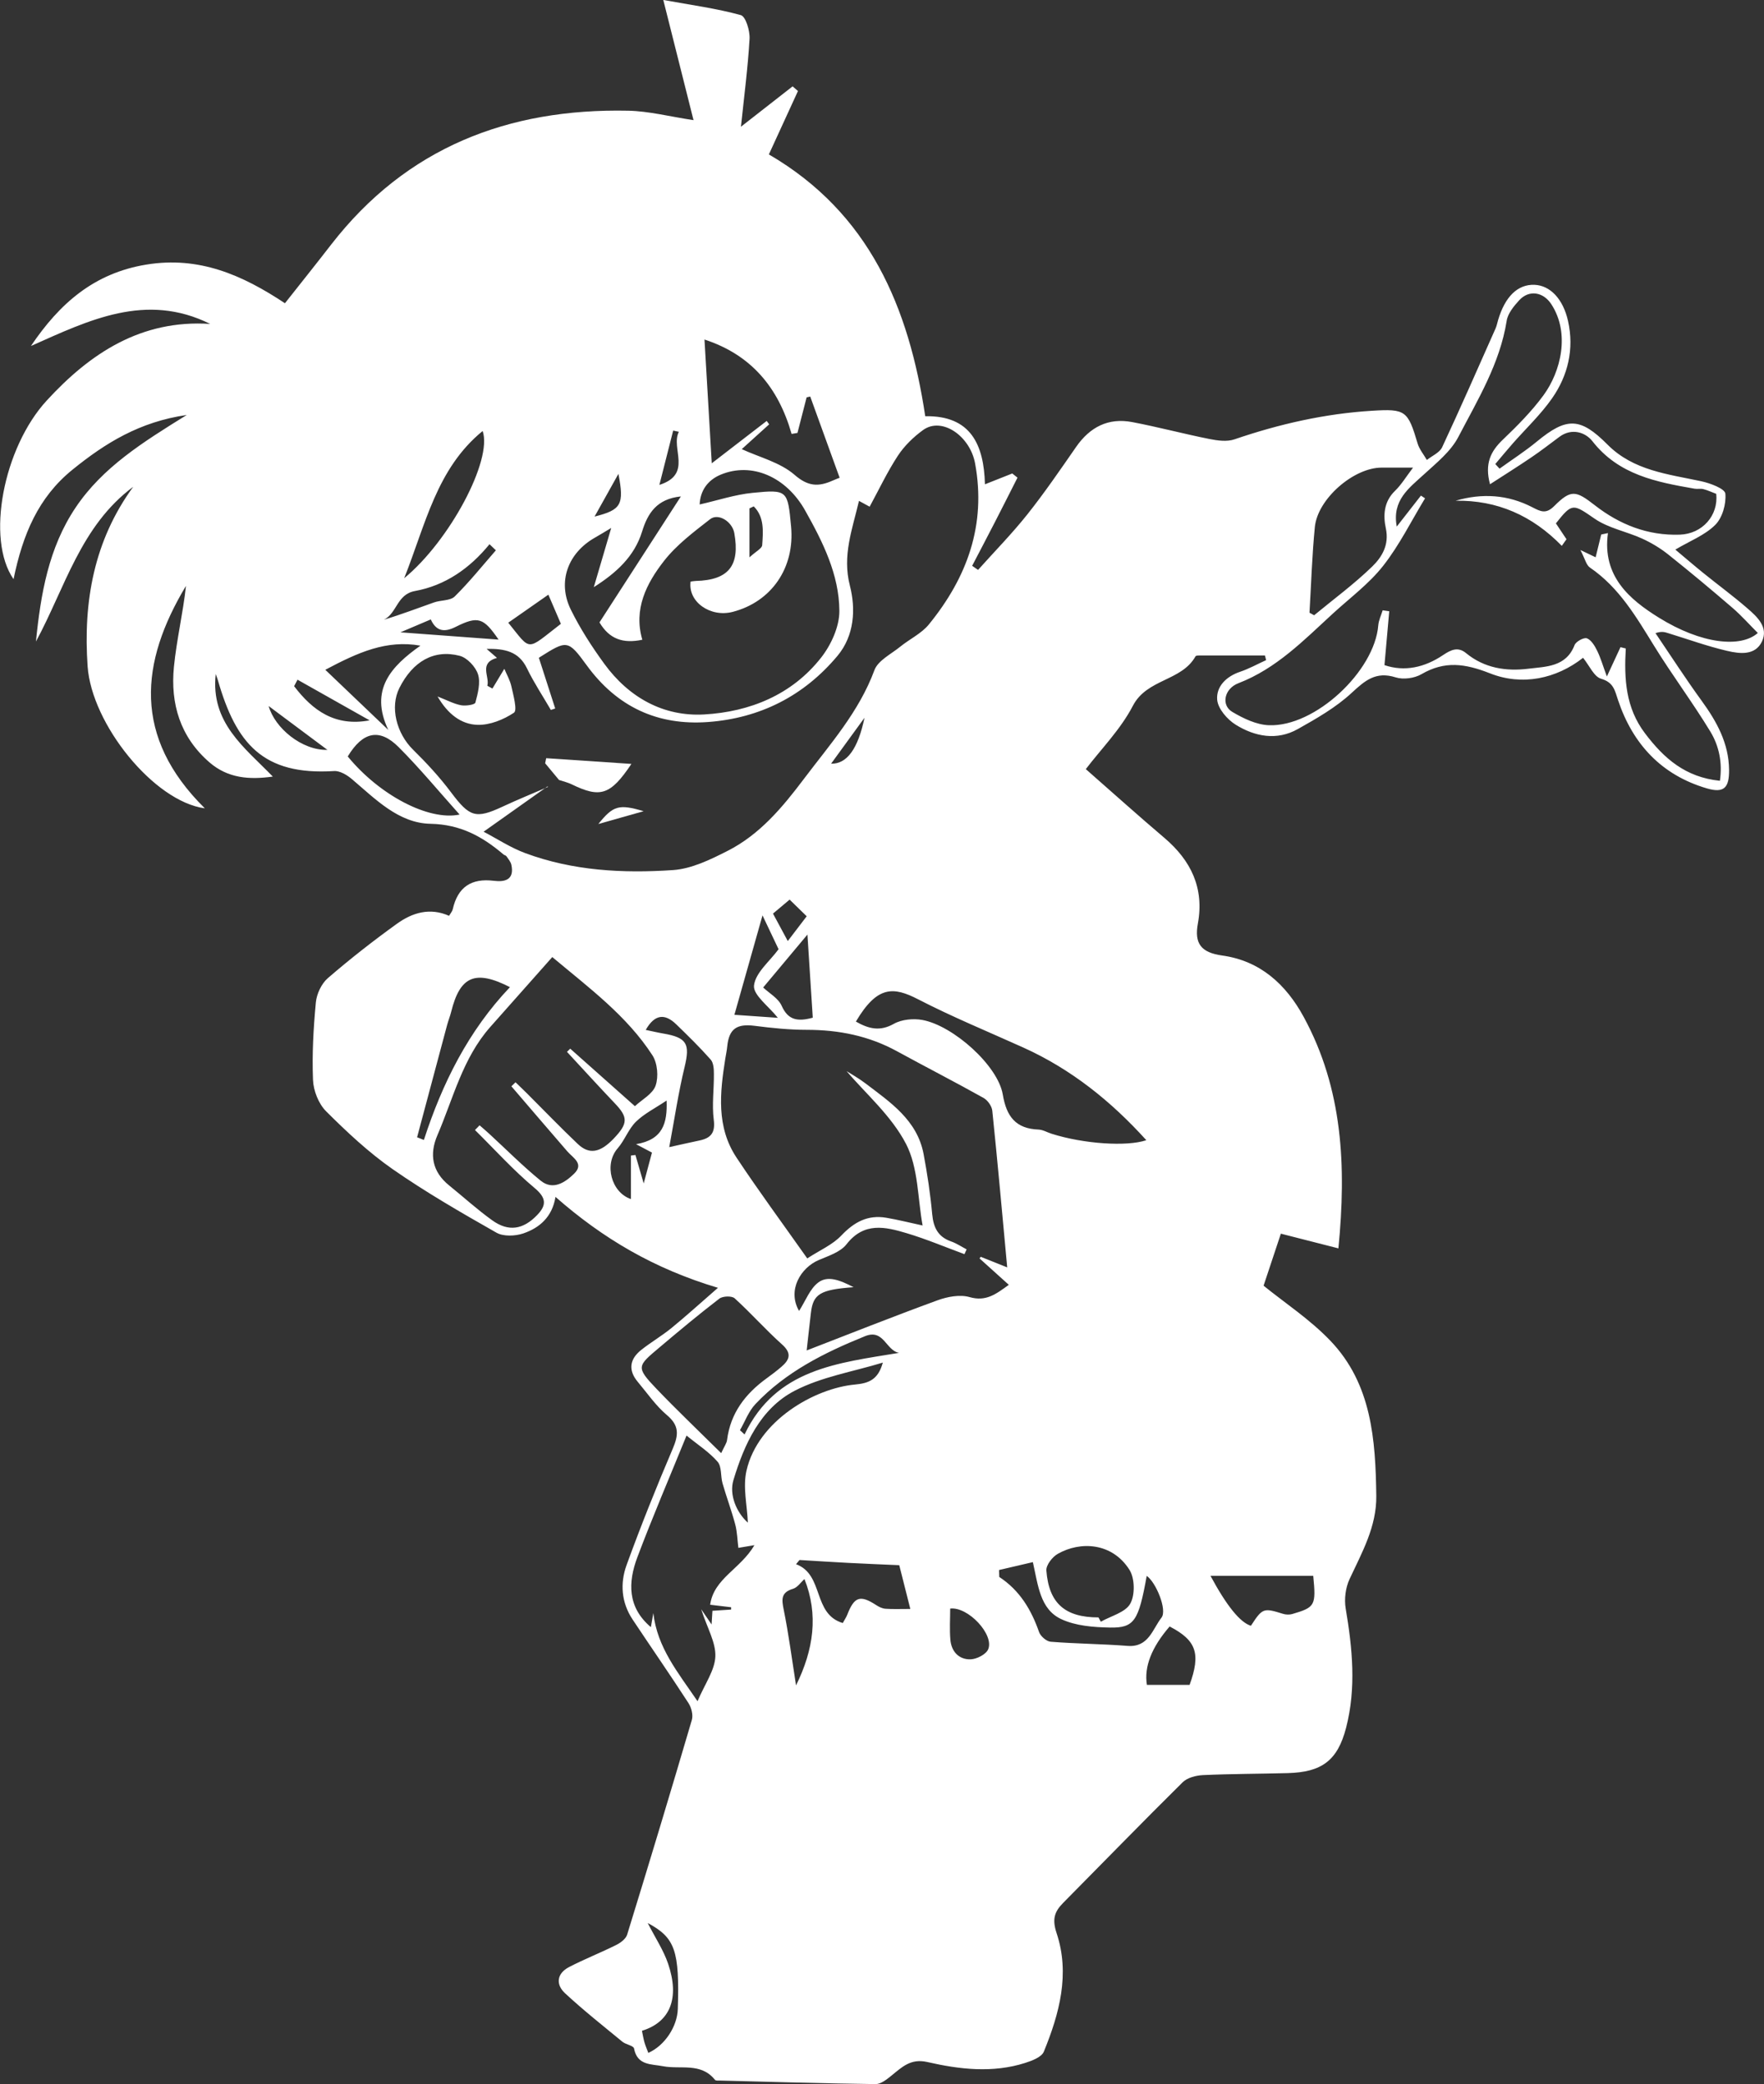 <?xml version="1.0" encoding="UTF-8"?>
<svg fill="white" id="Layer_1" data-name="Layer 1" xmlns="http://www.w3.org/2000/svg" viewBox="0 0 373.41 441.13">
  <rect x="0" y="0" width="373.41" height="441.13" fill="#333333" stroke="none"/>
  <path d="m152.04,272.58c-13.61-4.05-24.45-10.48-34.45-19.26-.69,4.25-3.38,6.56-6.82,7.73-1.71.58-4.19.68-5.67-.15-7.48-4.25-14.96-8.56-22.01-13.47-5.07-3.54-9.67-7.85-14.06-12.23-1.59-1.59-2.68-4.35-2.77-6.63-.22-5.45.09-10.96.6-16.4.17-1.81,1.19-3.98,2.54-5.15,4.7-4.06,9.61-7.9,14.65-11.53,3.23-2.32,6.94-3.47,11.01-1.66.32-.55.68-.94.78-1.39,1.06-4.69,3.93-6.62,8.71-6.02,2.37.3,4.38-.24,3.7-3.39-.14-.65-.65-1.22-1.04-1.8-.13-.19-.44-.23-.63-.39-4.47-3.8-9.09-6.36-15.48-6.49-6.72-.13-11.62-5.22-16.59-9.44-1.03-.88-2.56-1.8-3.79-1.72-15.06.95-20.74-5.82-24.6-19.24-.09-.32-.22-.64-.45-1.3-1.14,10.33,6.09,15.53,12.08,21.71-4.93.69-9.49.39-13.42-3.02-6.19-5.37-8.28-12.4-7.51-20.21.57-5.76,1.94-11.44,2.55-17.13-9.73,16.19-11.32,31.96,3.99,47.08-10.8-1.45-23.96-17.84-24.81-30.04-.95-13.66,1.31-26.59,9.65-38.01-11.12,8.25-14.42,21.35-20.59,32.75,1.01-10.02,2.66-19.81,8.4-28.36,5.71-8.51,14.21-13.82,23.52-19.59-9.97,1.44-17.22,5.93-24.19,11.58-7.24,5.86-10.52,13.69-12.47,23.17-5.9-8.48-2.14-27.81,6.99-37.77,9.2-10.04,20.05-17.22,34.64-16.25-13.61-6.76-25.69-.79-37.95,4.67,6.04-8.97,13.34-15.42,24.43-17.23,11.14-1.82,20.28,2.17,29.34,8.18,3.34-4.23,6.59-8.29,9.77-12.4,15.95-20.57,37.48-28.87,62.88-28.35,4.41.09,8.79,1.24,13.84,2-2.08-8.29-4.1-16.3-6.4-25.44,5.92,1.08,11.26,1.79,16.41,3.21,1.04.29,1.95,3.32,1.85,5.02-.35,6.09-1.15,12.15-1.82,18.6,3.83-2.99,7.38-5.77,10.93-8.54.38.33.76.65,1.14.98-2.03,4.42-4.06,8.84-6.16,13.42,21.32,12.43,29.64,32.4,33.1,55.41,9.69-.17,12.41,6.07,12.64,14.41,2.23-.88,4.01-1.59,5.78-2.29.37.29.74.59,1.11.88-1.57,3.1-3.13,6.2-4.72,9.29-1.61,3.13-3.25,6.25-4.88,9.37.42.29.83.58,1.25.87,3.5-3.91,7.19-7.67,10.45-11.77,3.64-4.58,6.96-9.44,10.3-14.25,2.92-4.21,6.81-6.23,11.87-5.27,5.48,1.04,10.88,2.49,16.35,3.58,1.71.34,3.71.62,5.29.08,9.5-3.25,19.18-5.45,29.21-6.06,7.02-.43,7.52-.02,9.57,6.91.37,1.25,1.29,2.34,1.96,3.51,1.11-.88,2.7-1.54,3.24-2.69,3.89-8.33,7.58-16.75,11.31-25.15.25-.56.36-1.19.54-1.79,1.48-4.98,4.16-7.57,7.69-7.44,3.26.12,6.05,2.91,7.11,7.66,1.32,5.91.01,11.52-3.4,16.39-2.41,3.44-5.53,6.38-8.32,9.55-1.25,1.42-2.45,2.88-3.68,4.33.3.33.6.65.9.98,2.64-1.9,5.39-3.67,7.89-5.73,6.33-5.22,9.2-5.16,14.97.64,5.49,5.52,12.8,6.24,19.86,7.76,1.89.41,4.98,1.57,5.08,2.62.2,2.17-.62,5.09-2.13,6.6-2.19,2.19-5.36,3.4-8.46,5.24,1.83,1.53,3.87,3.29,5.96,4.98,3.1,2.51,6.33,4.87,9.34,7.49,2.07,1.79,4.45,3.99,3.04,6.98-1.44,3.03-4.73,2.6-7.35,1.99-4.24-.99-8.35-2.48-12.52-3.76-.66-.2-1.3-.45-2.67,0,3.24,4.78,6.37,9.64,9.76,14.3,3.22,4.43,5.77,9.03,5.82,14.68.03,3.77-1.1,4.94-4.73,3.87-9.55-2.81-15.65-9.34-18.77-18.66-.68-2.03-.93-3.76-3.58-4.53-1.52-.44-2.49-2.79-3.83-4.44-5.7,4.47-12.9,5.97-19.67,3.3-5.35-2.1-9.61-2.7-14.56.18-1.48.86-3.84,1.17-5.45.66-4.16-1.32-6.45.64-9.3,3.28-3.32,3.08-7.41,5.42-11.4,7.66-4.44,2.5-9.09,1.61-13.17-.93-1.78-1.11-3.74-3.38-3.9-5.27-.23-2.79,1.9-4.93,4.84-5.92,1.9-.64,3.68-1.63,5.52-2.47-.08-.33-.17-.65-.25-.98-4.54,0-9.09,0-13.63,0-.37,0-.96-.02-1.07.18-2.95,5.28-10.27,4.72-13.26,10.47-2.59,4.99-6.74,9.17-9.96,13.4,5.81,5.1,11.15,9.9,16.63,14.55,5.66,4.81,8.46,10.65,7.09,18.14-.77,4.2.65,6.14,5.16,6.76,7.98,1.11,13.47,6.05,17.25,13.01,8.28,15.23,9.04,31.56,7.34,48.97-4.38-1.12-8.4-2.14-12.18-3.11-1.28,3.84-2.53,7.6-3.66,11.01,4.42,3.59,9.79,7.11,14.12,11.63,8.77,9.14,9.58,20.98,9.74,32.85.08,6.51-3.02,11.96-5.66,17.62-.85,1.82-1.15,4.22-.82,6.21,1.43,8.44,2.26,16.86.09,25.24-1.8,6.97-5.16,9.41-12.34,9.61-5.99.16-11.98.15-17.96.42-1.47.07-3.31.54-4.3,1.52-8.52,8.42-16.86,17.01-25.29,25.52-1.87,1.89-2.37,3.48-1.39,6.42,2.86,8.6.6,17.01-2.71,25.08-.47,1.15-2.49,1.91-3.95,2.38-6.9,2.19-13.88,1.37-20.71-.19-3.52-.81-5.37,1.08-7.61,2.89-.98.79-2.22,1.79-3.34,1.78-10.97-.14-21.95-.47-32.92-.75-.37,0-.92.05-1.09-.16-2.97-3.72-7.29-2.15-11.02-2.88-2.43-.48-5.42-.11-6.1-3.75-.11-.6-1.73-.82-2.47-1.43-4.09-3.36-8.26-6.66-12.14-10.26-2.01-1.86-1.75-4.18.83-5.53,3.26-1.69,6.7-3.04,9.99-4.68.93-.46,2.06-1.3,2.33-2.2,4.66-15.11,9.23-30.25,13.69-45.42.31-1.05-.08-2.62-.71-3.58-3.86-5.96-7.91-11.8-11.84-17.71-2.39-3.6-2.66-7.66-1.26-11.51,3.02-8.3,6.31-16.51,9.78-24.64,1.24-2.9,1.4-4.87-1.24-7.09-2.35-1.98-4.15-4.63-6.16-7.02-2.1-2.5-1.74-4.84.75-6.8,2.05-1.62,4.33-2.95,6.36-4.6,3.06-2.5,5.99-5.16,9.88-8.55Zm-36.02-106.02s-.12-.12-.12-.12c-4.3,3.05-8.6,6.1-13.53,9.59,2.86,1.49,5.69,3.37,8.79,4.52,10.11,3.76,20.73,4.32,31.31,3.6,3.93-.27,7.9-2.21,11.52-4.05,6.84-3.46,11.64-9.22,16.2-15.27,5.52-7.32,11.64-14.15,14.91-22.99.76-2.05,3.53-3.4,5.45-4.96,1.99-1.62,4.49-2.78,6.07-4.71,8.09-9.93,12.19-21.04,9.79-34.1-1.07-5.8-7.04-9.95-11.03-7.04-2.03,1.48-3.95,3.34-5.32,5.43-2.24,3.42-4,7.16-5.97,10.78-.85-.46-1.52-.83-2.26-1.23-1.41,6.06-3.57,11.54-1.92,17.96,1.25,4.86.99,10.51-2.63,14.84-7.11,8.49-16.38,13.18-27.37,14-10.7.8-19.32-3.2-25.74-12.04-3.96-5.44-4.18-5.28-9.94-1.66-.2.12-.3.39-.14.17,1.21,3.75,2.32,7.21,3.44,10.67-.31.1-.61.21-.92.31-1.7-2.93-3.59-5.77-5.06-8.81-1.74-3.6-4.73-4.18-8.55-4.12.91.79,1.58,1.37,2.2,1.91-3.93,1.11-1.5,3.95-2.04,5.9.36.2.72.4,1.08.59.82-1.36,1.64-2.72,2.52-4.18.46,1.12,1.21,2.4,1.51,3.78.41,1.87,1.27,5.01.53,5.51-2.19,1.47-5.1,2.64-7.69,2.57-3.49-.09-6.34-2.3-8.48-6,2.02.79,3.44,1.56,4.95,1.85,1,.19,2.93-.1,3.05-.55.52-1.94,1.12-4.21.56-5.99-.51-1.6-2.3-3.51-3.88-3.92-5.47-1.42-9.94,1.2-12.76,6.8-2.04,4.04-.64,9.6,2.9,13.08,2.86,2.81,5.61,5.79,8.01,8.99,3.95,5.26,5.22,5.72,10.98,3.03,3.15-1.47,6.38-2.78,9.57-4.16Zm248.05-1.27c.57-3.82-.16-7.4-2.02-10.46-3.74-6.15-8.07-11.93-11.85-18.05-3.82-6.18-7.44-12.43-13.64-16.66-.78-.53-1.03-1.83-2.01-3.71,1.87.9,2.64,1.26,3.22,1.54.43-1.77.81-3.3,1.18-4.82.48-.1.95-.2,1.43-.3-1.28,9.14,4.63,14.08,10.75,17.88,9,5.6,17.34,6.47,20.97,3.26-1.8-1.8-3.46-3.68-5.35-5.31-4.47-3.85-9-7.63-13.62-11.31-1.67-1.33-3.57-2.47-5.52-3.36-3.3-1.5-7.1-2.19-10.02-4.19-4.59-3.15-4.74-3.45-8.23.97.76,1.13,1.5,2.25,2.24,3.36-.33.47-.66.93-.99,1.4-6.26-6.42-13.69-9.7-22.48-9.55,5.61-1.65,11.06-1.29,16.2,1.36,1.81.93,2.91,1.53,4.68-.24,3.57-3.57,4.59-3.27,8.58-.17,5.24,4.09,11.22,6.46,17.99,6.23,4.8-.16,8.21-4.08,7.72-8.64-.91-.34-1.8-.76-2.73-1-.59-.15-1.25.02-1.86-.09-8.09-1.41-16.04-2.91-21.62-10.05-1.45-1.86-4.35-2.88-6.98-.93-1.96,1.45-3.89,2.96-5.92,4.33-2.82,1.92-5.72,3.73-8.78,5.71-1.17-4.37.14-6.97,2.7-9.42,3.07-2.94,6.12-6,8.62-9.41,3.71-5.07,5.65-13.14,1.67-19.26-1.7-2.62-4.72-3.14-6.82-.84-1.13,1.24-2.4,2.78-2.64,4.33-1.43,9.05-6.14,16.73-10.24,24.6-1.61,3.08-4.64,5.5-7.29,7.93-3.18,2.92-6.77,5.46-5.74,11.03,1.84-2.36,3.48-4.46,5.12-6.56.29.19.58.39.87.58-2.92,4.8-5.43,9.92-8.88,14.3-2.98,3.79-7.01,6.77-10.61,10.07-6.14,5.63-11.96,11.66-20.02,14.76-3,1.15-3.7,4.63-1.31,6.06,2.34,1.39,5.11,2.73,7.75,2.83,9.77.4,22.39-11.42,23.17-21.15.09-1.08.61-2.12.93-3.17.46.07.93.13,1.39.2-.33,3.73-.66,7.47-1.01,11.4,4.23,1.45,8.5.5,12.38-2.11,1.7-1.14,3.17-1.84,4.89-.43,3.89,3.2,8.52,3.89,13.22,3.3,3.68-.46,7.96-.34,9.75-5,.29-.76,2-1.68,2.62-1.43.94.37,1.67,1.62,2.17,2.64.75,1.53,1.22,3.2,2.05,5.44,1.3-2.8,2.09-4.5,2.88-6.21.37.09.75.19,1.12.28-.37,6.42-.04,12.55,4.08,17.97,3.99,5.26,8.51,9.29,15.84,10.03Zm-193.19,101.05c2.65-1.73,5.35-2.88,7.21-4.84,2.71-2.85,5.6-4.43,9.5-3.77,2.48.42,4.93,1.04,7.71,1.64-1.05-5.73-.89-12.22-3.51-17.27-3.1-5.97-8.59-10.69-12.58-15.4.84.54,2.5,1.46,3.99,2.59,5.28,4.02,10.95,7.78,12.31,14.96.79,4.2,1.43,8.45,1.82,12.71.26,2.84,1.22,4.81,4.01,5.79,1.15.4,2.19,1.11,3.28,1.68-.15.34-.31.67-.46,1.01-4.08-1.5-8.09-3.2-12.24-4.44-4.52-1.35-9.02-2.42-12.73,2.35-1.29,1.66-3.84,2.46-5.93,3.36-3.71,1.6-6.67,6.31-4.11,10.75,1.39-2.17,2.29-4.68,4.06-6.02,1.99-1.5,4.52-.55,7.48.99-7.12.52-8.56,1.46-9.03,5.41-.36,2.98-.67,5.97-.9,7.98,8.72-3.37,18.16-7.13,27.69-10.61,2.1-.77,4.75-1.27,6.8-.68,3.46.99,5.54-.6,8.3-2.6-2.24-2.02-4.22-3.81-6.2-5.59.09-.11.18-.23.26-.34,1.51.6,3.01,1.21,5.6,2.24-1.08-11.6-2.04-22.39-3.16-33.17-.1-.97-.98-2.2-1.84-2.69-6.06-3.39-12.25-6.56-18.34-9.89-5.96-3.26-12.33-4.53-19.09-4.53-3.69,0-7.4-.38-11.06-.85-3.78-.48-5.41.65-5.78,4.4-.08.85-.27,1.68-.4,2.52-1.15,7.21-1.94,14.48,2.37,20.97,4.65,7.02,9.65,13.8,14.96,21.32Zm-41.51-154.59c-1.46.87-2.4,1.46-3.36,2-5.8,3.25-8.08,9.39-5.17,15.29,1.98,4.02,4.46,7.86,7.11,11.49,5.19,7.1,12.5,11.18,21.16,10.68,9.62-.56,18.53-4.15,24.71-12.03,2.12-2.7,3.88-6.56,3.86-9.88-.04-7.7-3.51-14.61-7.24-21.25-4.01-7.15-11.32-10.33-17.9-7.58-2.76,1.15-4.33,3.43-4.43,6.3,3.91-.89,7.52-2.1,11.22-2.46,7.39-.73,7.41-.54,8.13,7.12.82,8.71-4.12,15.93-12.35,18.07-4.77,1.24-9.52-2.15-8.92-6.41.35-.04.72-.12,1.09-.13,6.95-.18,9.4-3.23,8.16-10.14-.44-2.42-3.37-4.3-5.13-2.93-3.46,2.7-7.09,5.42-9.75,8.83-3.72,4.76-6.49,10.2-4.59,16.68-4.05.85-6.95-.1-9.07-3.67,5.71-8.83,11.47-17.74,17.23-26.66-5.09.52-7.02,3.55-8.21,7.43-1.64,5.32-5.5,8.77-10.22,11.77,1.26-4.28,2.4-8.15,3.68-12.51Zm-28.82,127.41c.32-.33.64-.66.97-.99.69.6,1.39,1.19,2.06,1.81,3.6,3.31,7.06,6.8,10.85,9.89,2.62,2.14,5.18.4,7.09-1.45,2.19-2.12-.23-3.35-1.44-4.75-3.96-4.57-7.89-9.17-11.83-13.76.29-.28.59-.56.88-.85.82.8,1.66,1.59,2.47,2.4,3.57,3.56,7.06,7.2,10.72,10.67,2.42,2.29,4.74,1.84,7.6-1.16,3.04-3.18,3.04-4.5.27-7.41-3.43-3.6-6.78-7.29-10.17-10.94.23-.22.46-.45.69-.67,4.4,3.91,8.79,7.82,13.69,12.17,1.48-1.39,3.77-2.58,4.38-4.35.65-1.87.4-4.75-.66-6.4-5.42-8.38-13.37-14.24-21.21-20.81-4.6,5.18-8.87,9.99-13.13,14.8-5.84,6.6-7.83,15.1-11.19,22.91-1.73,4.02-1.13,7.7,2.47,10.61,3.06,2.47,5.98,5.14,9.17,7.42,3.41,2.44,6.52,1.95,9.48-1.14,1.97-2.05,2.01-3.58-.53-5.71-4.49-3.75-8.44-8.14-12.62-12.27Zm47.1,120.91c1.56-3.68,3.66-6.54,3.78-9.48.12-2.96-1.71-6-3-10,.97,1.41,1.35,1.97,2.2,3.22.1-1.54.14-2.24.18-2.89,1.42-.09,2.69-.18,3.96-.26,0-.16,0-.33,0-.49-1.68-.2-3.36-.4-4.44-.53.76-5.56,6.41-7.54,9.37-12.61-1.27.21-2.55.43-3.4.57-.21-1.64-.24-3.35-.66-4.95-.78-2.93-1.85-5.78-2.69-8.7-.44-1.52-.14-3.54-1.05-4.58-1.8-2.07-4.21-3.61-6.57-5.54-3.58,8.81-7.2,17.21-10.41,25.75-2,5.31-2.12,10.6,2.86,14.8.18-1.04.35-2.01.52-2.98.83,7.32,5.2,12.54,9.35,18.65Zm33.52-143.86c2.73,1.56,5.12,2.13,8.04.48,1.67-.94,4.14-1.17,6.08-.81,6.49,1.21,15.94,9.62,16.98,15.76.78,4.66,2.74,7.25,7.58,7.43.93.04,1.84.6,2.77.89,6.76,2.14,15.9,2.76,20.04,1.36-7.42-8.21-15.88-15.02-26.02-19.6-7.44-3.36-15.02-6.47-22.27-10.21-5.23-2.7-8.66-2.96-13.19,4.7Zm-28.51,91.35c.67-1.46,1.17-2.1,1.25-2.8.72-5.68,3.87-9.77,8.36-13.03,1.09-.79,2.16-1.6,3.18-2.48,1.75-1.51,2.17-2.86.08-4.72-3.47-3.1-6.57-6.62-10.02-9.75-.6-.54-2.51-.48-3.23.07-4.33,3.32-8.52,6.82-12.69,10.34-4.68,3.95-5.05,4.12-.6,8.77,4.31,4.5,8.83,8.8,13.66,13.58Zm-2-209.5c4.1-3.16,7.87-6.06,11.64-8.97.17.24.35.48.52.72-2.13,1.92-4.25,3.85-5.8,5.25,3.73,1.72,8.14,2.8,11.18,5.44,2.88,2.51,5.08,2.53,8.03,1.23.7-.31,1.41-.58,1.51-.61-2.13-5.88-4.18-11.54-6.23-17.2-.25.06-.51.12-.76.18l-1.94,7.53c-.41.07-.83.14-1.24.21-2.8-9.82-8.55-16.75-18.44-19.98.5,8.59.99,16.9,1.54,26.2Zm126.52,31.61c.33.18.66.37,1,.55,4.13-3.41,8.47-6.6,12.3-10.32,2.05-1.99,3.63-4.58,2.88-8.08-.59-2.72-.44-5.64,1.94-7.93,1.35-1.31,2.35-2.99,3.82-4.92-2.51,0-4.58,0-6.66,0-5.9,0-13.54,6.6-14.13,12.58-.59,6.02-.77,12.08-1.13,18.12Zm-44.66,212.65c.17.3.34.6.51.91,2.15-1.22,5.18-1.96,6.22-3.8,1.04-1.84.98-5.37-.16-7.18-3.66-5.79-10.41-6.1-15.18-3.38-1.15.65-2.5,2.39-2.41,3.53.53,6.97,3.99,9.92,11.02,9.92Zm-21.04-10.03c.02.49.03.98.05,1.47,4.32,2.83,6.77,6.92,8.42,11.65.31.89,1.57,1.99,2.46,2.06,5.42.43,10.88.46,16.3.88,4.45.34,5.26-3.56,7.16-5.98,1.27-1.63-1.21-7.56-3.13-8.83-1.72,9.5-2.6,11.02-7.75,10.93-3.48-.06-7.28-.35-10.35-1.79-4.5-2.1-4.89-7.19-6-12.06-2.55.6-4.86,1.13-7.16,1.67Zm-42.24-2.12c-.24.3-.49.6-.73.89,5.97,2.2,3.44,10.52,9.89,12.45.36-.66.72-1.17.94-1.73,1.5-3.87,2.74-4.28,6.16-2.05.58.38,1.28.71,1.94.76,1.52.11,3.06.04,5.26.04-.71-2.81-1.55-6.12-2.34-9.26-3.87-.17-7.33-.31-10.79-.49-3.44-.18-6.88-.4-10.32-.61Zm-95.62-170.06c6.64,8.11,17.07,13.68,23.67,12.29-4.43-4.94-8.45-9.82-12.91-14.28-4.06-4.06-7.6-3.26-10.77,1.99Zm14.67,80.59c.48.19.96.38,1.44.57,3.9-12,9.41-23.08,18.22-32.34-7.39-3.78-10.58-2.28-12.44,5.21-.23.94-.61,1.85-.86,2.79-2.13,7.92-4.24,15.85-6.36,23.78Zm48.41-22.72c1.35.28,2.51.56,3.68.76,5.06.86,5.72,2.21,4.54,7.08-1.32,5.45-2.14,11.02-3.25,16.97,2.33-.52,4.37-.98,6.41-1.41,2.42-.51,3.37-1.65,3.01-4.4-.41-3.17.06-6.45.03-9.68,0-1.03-.07-2.35-.68-3.04-2.3-2.6-4.8-5.05-7.3-7.47-2.37-2.29-4.52-2.2-6.45,1.19Zm141.29,115.54h-21.75q5.14,9.54,8.56,10.57c2.44-3.75,2.65-3.82,6.78-2.53.6.19,1.35.22,1.95.05,4.88-1.43,5.07-1.79,4.46-8.09ZM85.56,122.38c9.62-7.9,18.74-25.02,16.61-31.16-9.75,7.97-12.05,19.7-16.61,31.16Zm-3.37,32.09c-4.03-8.51.63-13.45,6.81-17.82-7.2-1.26-13.13,1.39-20.14,5.11,4.83,4.61,9.08,8.66,13.32,12.71Zm104.69,133.92c-6.27,1.92-12.98,3-18.7,5.98-7.25,3.78-10.65,11.36-12.92,18.87-.94,3.1.61,6.84,3.05,9.03-.14-3.61-1.09-7.51-.29-11.01,2.4-10.55,14.37-17.44,22.99-18.23,2.91-.27,4.88-1.03,5.87-4.64Zm-25.33-79.39c1.27,1.2,3.2,2.27,3.92,3.88,1.35,3.03,3.35,3.39,6.58,2.51-.36-5.66-.73-11.4-1.13-17.59-3.34,3.99-6.31,7.55-9.37,11.2Zm90.27,147.6c2.39-6.62,1.46-9.41-4.23-12.36q-5.74,6.63-4.81,12.36h9.05Zm-118.26-102.82v-9.21c.32-.04.63-.08.95-.12.57,1.98,1.15,3.95,1.75,6.02.62-2.3,1.18-4.39,1.75-6.53-.79-.42-1.71-.91-3.37-1.78,5.69-.94,6.65-4.45,6.47-9.23-2.4,1.61-4.73,2.76-6.49,4.48-1.59,1.56-2.38,3.92-3.86,5.62-2.96,3.39-1.36,9.35,2.8,10.75Zm56.79,32.55c-2.83-.45-3.23-5.16-7.24-3.53-8.57,3.47-16.77,7.55-23.21,14.38-1.43,1.52-2.19,3.66-3.26,5.52.32.3.65.6.97.9,6.68-13.96,19.8-15.12,32.74-17.28Zm-21.85,70.39c3.74-7.56,4.79-15,1.79-22.52-.76.68-1.47,1.78-2.41,2.06-2.58.77-2.43,2.22-1.98,4.43,1.05,5.18,1.73,10.44,2.61,16.03Zm-63.53-240.25c-.45-.43-.9-.86-1.35-1.29-4.18,5.12-9.36,8.74-15.79,9.91-3.83.7-3.77,4.67-6.54,6.06,3.68-1.1,7.11-2.43,10.59-3.65,1.45-.51,3.43-.33,4.38-1.26,3.1-3.06,5.84-6.48,8.71-9.77Zm59.69,98.95c-1.94-2.45-5.27-4.84-5.05-6.84.3-2.71,3.32-5.11,5.2-7.68-1.1-2.31-2.27-4.77-3.4-7.16-1.98,7.01-3.92,13.85-5.95,21.04,3.57.25,6.08.42,9.2.64Zm36.48,125.03c0,2.18-.15,4.41.04,6.61.22,2.5,1.81,4.2,4.28,4.13,1.3-.04,3.26-1.04,3.72-2.12,1.32-3.1-4.25-9.07-8.04-8.62Zm-64.03,66.55c1.59,3.12,3.33,5.72,4.31,8.59,2.5,7.32.45,12.38-5.53,14.22.17.81.3,1.64.53,2.45.22.75.54,1.48.82,2.23,3.51-1.57,6.12-5.59,6.24-9.28.38-12.34-.54-15.08-6.37-18.21Zm-21.03-281.14c-3,2.1-5.74,4.01-8.49,5.93,4.96,6.13,3.71,5.98,11.14.24-.88-2.04-1.75-4.08-2.65-6.17Zm-53.1,17.99c-.24.46-.48.92-.72,1.38,3.9,5.12,8.65,8.61,15.98,7.23-5.09-2.87-10.18-5.74-15.27-8.61Zm21.77-10.02c7.75.57,14.31,1.06,20.79,1.54-3.18-4.63-4.32-5.08-9.11-2.68-2.43,1.22-4.12.88-5.24-1.59-1.99.84-3.73,1.58-6.43,2.73Zm-27.88,15.6c1.28,4.62,7.01,9.42,12.44,9.28-4.15-3.09-8.29-6.19-12.44-9.28Zm113.9,44.5c-1.35-1.32-2.49-2.43-3.62-3.53-1.25,1.05-2.35,1.98-3.52,2.96.98,1.82,1.93,3.58,3.13,5.81,1.53-2.01,2.7-3.53,4-5.24Zm-11.22-86.76c-.3.14-.6.29-.9.43v10.36c1.41-1.29,2.64-1.89,2.69-2.56.21-2.92.48-5.99-1.79-8.23Zm-15.85-15.78c-.4-.09-.8-.18-1.2-.26-.95,3.73-1.9,7.46-2.92,11.5,7.11-2.28,2.34-7.73,4.12-11.24Zm32.23,70.24q5.01.15,7.07-9.72c-2.53,3.48-4.78,6.57-7.07,9.72Zm-50.07-52.3c5.68-1.42,6.3-2.54,5.05-9.04-1.78,3.19-3.3,5.91-5.05,9.04Z"/>
  <path d="m118.43,165.19c-1.01-1.21-2.02-2.43-3.03-3.64l.22-1.08c5.83.39,11.66.78,18.04,1.21-4.46,6.66-6.61,7.25-12.65,4.32-.85-.41-1.8-.63-2.7-.93,0,0,.13.12.13.12Z"/>
  <path d="m136.24,171.69c-3.43.97-6.51,1.84-9.58,2.71,3.13-3.9,4.36-4.27,9.58-2.71Z"/>
</svg>